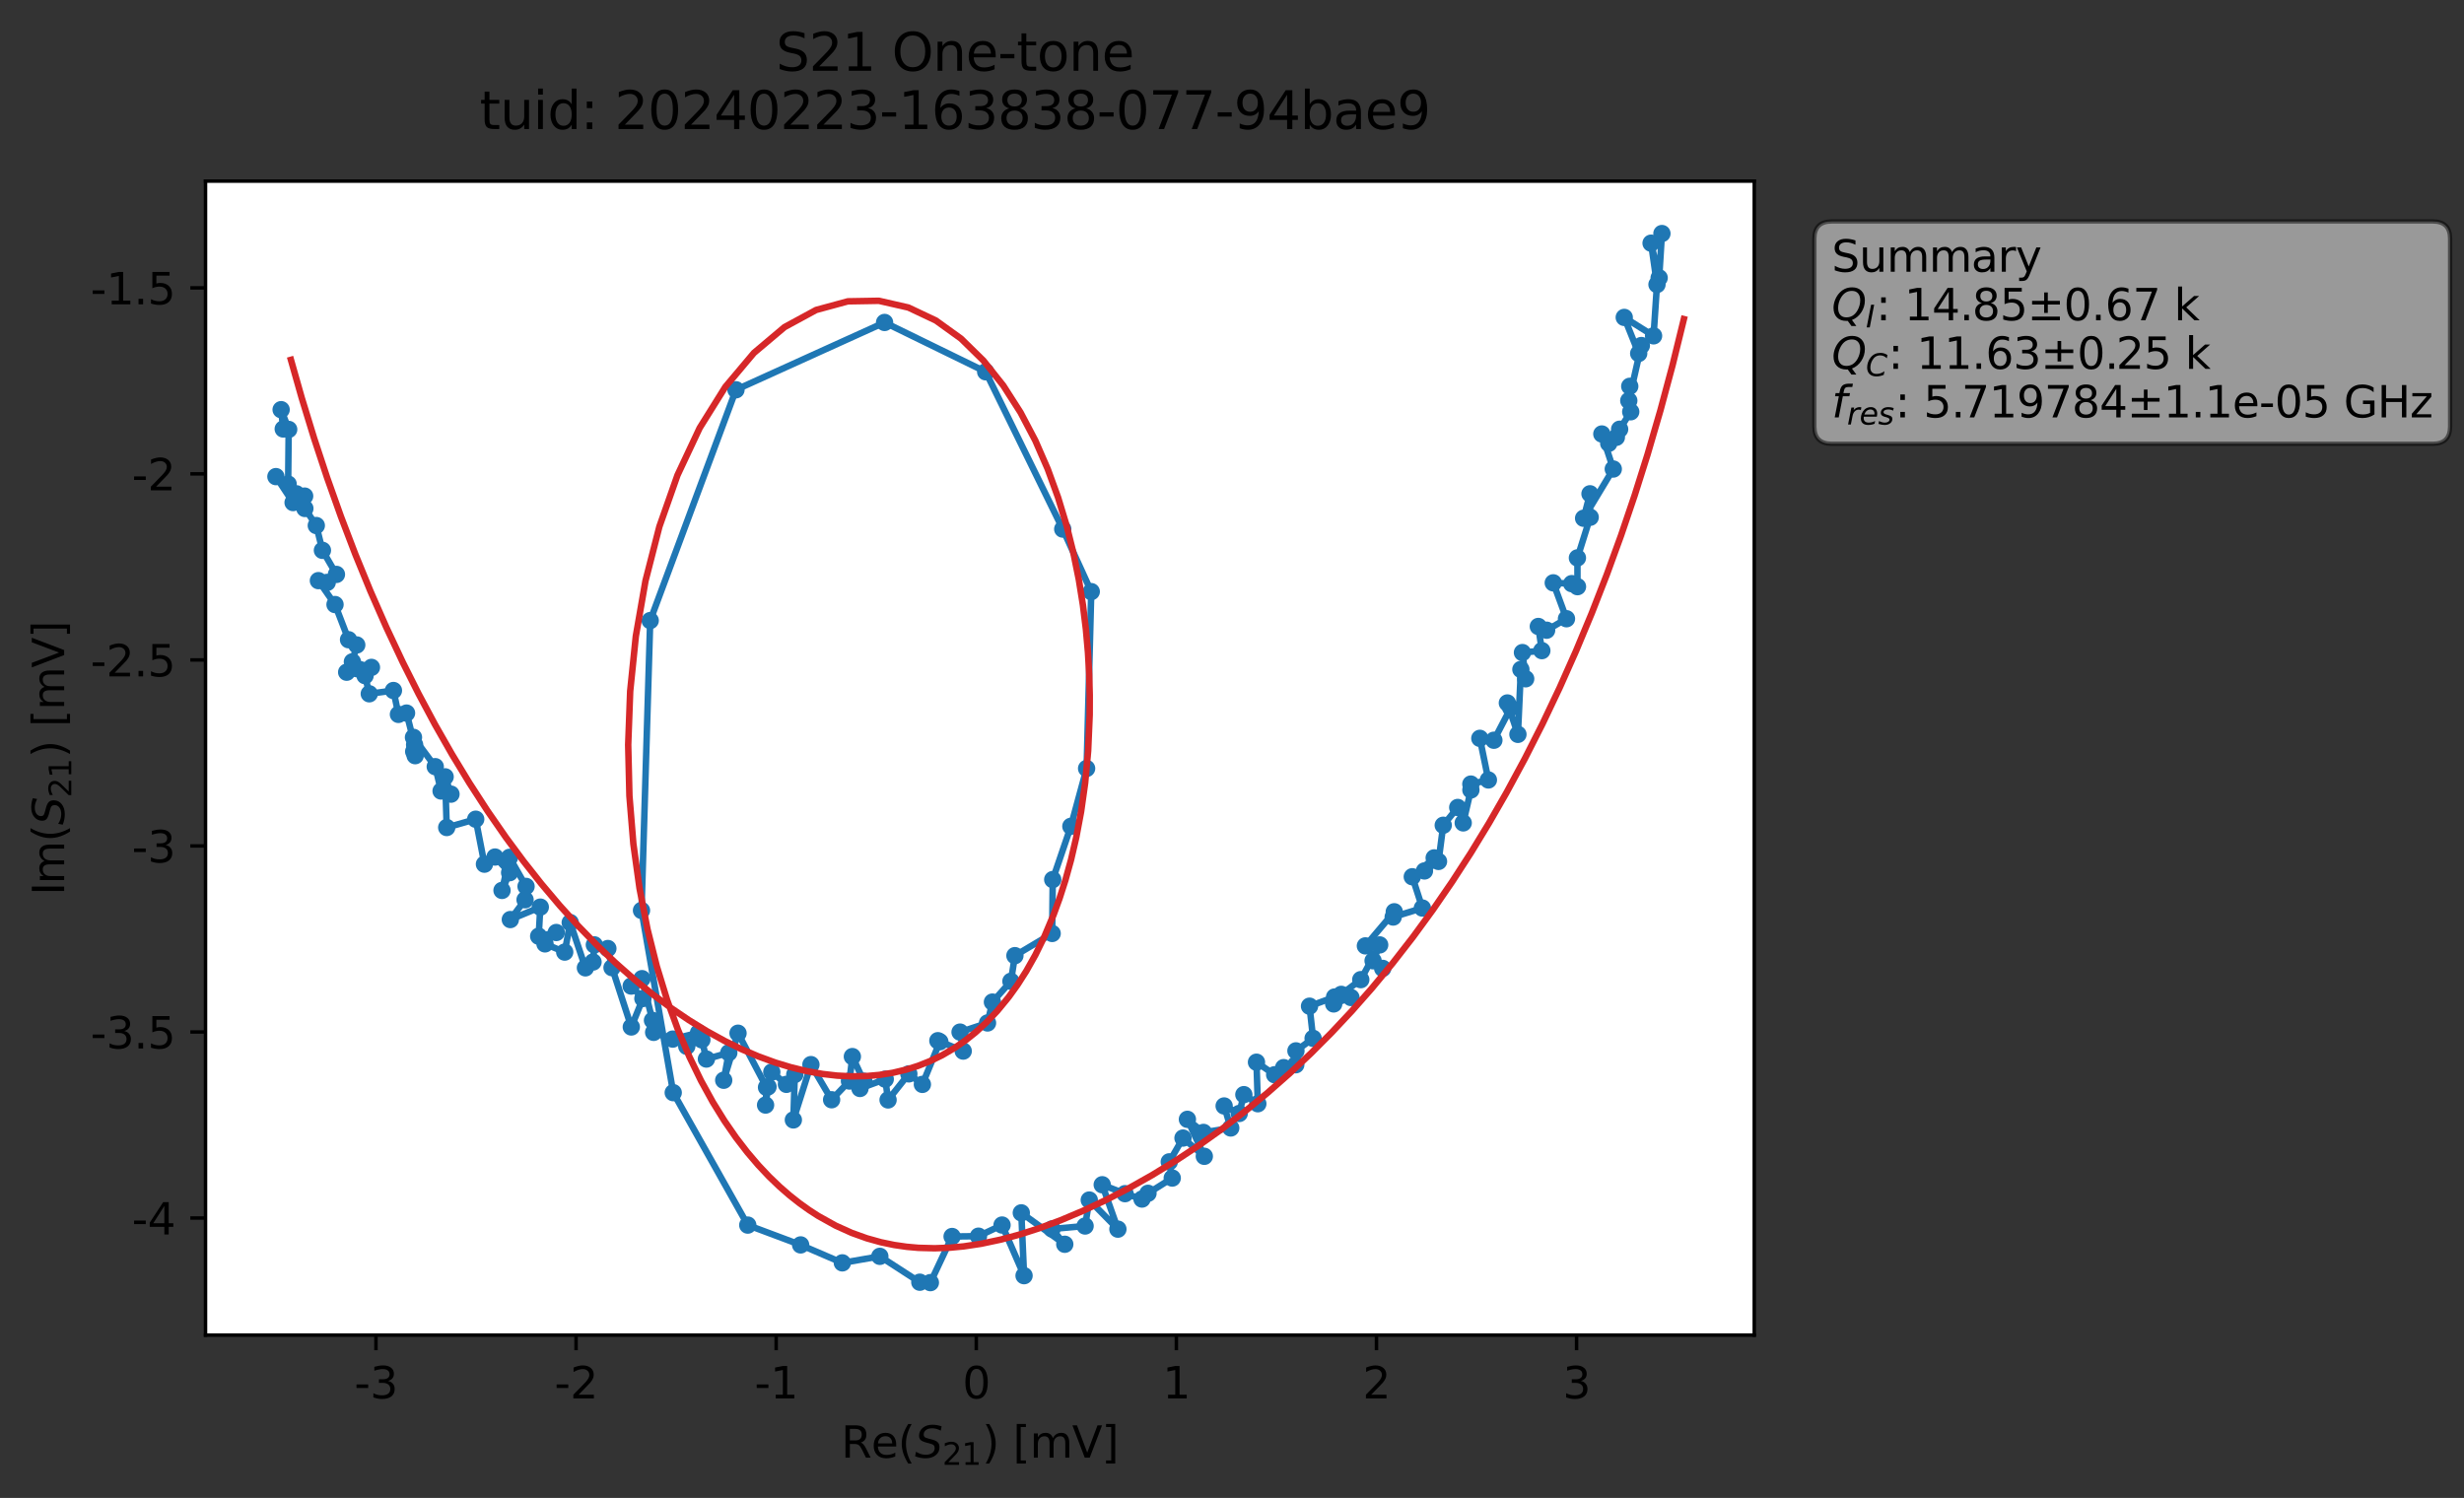 <?xml version="1.0" encoding="utf-8" standalone="no"?>
<!DOCTYPE svg PUBLIC "-//W3C//DTD SVG 1.1//EN"
  "http://www.w3.org/Graphics/SVG/1.1/DTD/svg11.dtd">
<svg xmlns:xlink="http://www.w3.org/1999/xlink" width="568.165pt" height="345.428pt" viewBox="0 0 568.165 345.428" xmlns="http://www.w3.org/2000/svg" version="1.1">
 <rect x="0" y="0" width="568.165" height="345.428" fill="#333333" stroke="none"/>
 <defs>
  <style type="text/css">*{stroke-linejoin: round; stroke-linecap: butt}</style>
 </defs>
 <g id="figure_1">
  <g id="patch_1">
   <path d="M 0 345.428 
L 568.165 345.428 
L 568.165 -0 
L 0 -0 
L 0 345.428 
z
" style="fill: none; opacity: 0"/>
  </g>
  <g id="axes_1">
   <g id="patch_2">
    <path d="M 47.389 307.872 
L 404.509 307.872 
L 404.509 41.76 
L 47.389 41.76 
z
" style="fill: #ffffff"/>
   </g>
   <g id="matplotlib.axis_1">
    <g id="xtick_1">
     <g id="line2d_1">
      <defs>
       <path id="m6f38a43bfe" d="M 0 0 
L 0 3.5 
" style="stroke: #000000; stroke-width: 0.8"/>
      </defs>
      <g>
       <use xlink:href="#m6f38a43bfe" x="86.689" y="307.872" style="stroke: #000000; stroke-width: 0.8"/>
      </g>
     </g>
     <g id="text_1">
      <!-- -3 -->
      <g transform="translate(81.704 322.47) scale(0.1 -0.1)">
       <defs>
        <path id="DejaVuSans-2d" d="M 313 2009 
L 1997 2009 
L 1997 1497 
L 313 1497 
L 313 2009 
z
" transform="scale(0.016)"/>
        <path id="DejaVuSans-33" d="M 2597 2516 
Q 3050 2419 3304 2112 
Q 3559 1806 3559 1356 
Q 3559 666 3084 287 
Q 2609 -91 1734 -91 
Q 1441 -91 1130 -33 
Q 819 25 488 141 
L 488 750 
Q 750 597 1062 519 
Q 1375 441 1716 441 
Q 2309 441 2620 675 
Q 2931 909 2931 1356 
Q 2931 1769 2642 2001 
Q 2353 2234 1838 2234 
L 1294 2234 
L 1294 2753 
L 1863 2753 
Q 2328 2753 2575 2939 
Q 2822 3125 2822 3475 
Q 2822 3834 2567 4026 
Q 2313 4219 1838 4219 
Q 1578 4219 1281 4162 
Q 984 4106 628 3988 
L 628 4550 
Q 988 4650 1302 4700 
Q 1616 4750 1894 4750 
Q 2613 4750 3031 4423 
Q 3450 4097 3450 3541 
Q 3450 3153 3228 2886 
Q 3006 2619 2597 2516 
z
" transform="scale(0.016)"/>
       </defs>
       <use xlink:href="#DejaVuSans-2d"/>
       <use xlink:href="#DejaVuSans-33" x="36.084"/>
      </g>
     </g>
    </g>
    <g id="xtick_2">
     <g id="line2d_2">
      <g>
       <use xlink:href="#m6f38a43bfe" x="132.83" y="307.872" style="stroke: #000000; stroke-width: 0.8"/>
      </g>
     </g>
     <g id="text_2">
      <!-- -2 -->
      <g transform="translate(127.845 322.47) scale(0.1 -0.1)">
       <defs>
        <path id="DejaVuSans-32" d="M 1228 531 
L 3431 531 
L 3431 0 
L 469 0 
L 469 531 
Q 828 903 1448 1529 
Q 2069 2156 2228 2338 
Q 2531 2678 2651 2914 
Q 2772 3150 2772 3378 
Q 2772 3750 2511 3984 
Q 2250 4219 1831 4219 
Q 1534 4219 1204 4116 
Q 875 4013 500 3803 
L 500 4441 
Q 881 4594 1212 4672 
Q 1544 4750 1819 4750 
Q 2544 4750 2975 4387 
Q 3406 4025 3406 3419 
Q 3406 3131 3298 2873 
Q 3191 2616 2906 2266 
Q 2828 2175 2409 1742 
Q 1991 1309 1228 531 
z
" transform="scale(0.016)"/>
       </defs>
       <use xlink:href="#DejaVuSans-2d"/>
       <use xlink:href="#DejaVuSans-32" x="36.084"/>
      </g>
     </g>
    </g>
    <g id="xtick_3">
     <g id="line2d_3">
      <g>
       <use xlink:href="#m6f38a43bfe" x="178.972" y="307.872" style="stroke: #000000; stroke-width: 0.8"/>
      </g>
     </g>
     <g id="text_3">
      <!-- -1 -->
      <g transform="translate(173.987 322.47) scale(0.1 -0.1)">
       <defs>
        <path id="DejaVuSans-31" d="M 794 531 
L 1825 531 
L 1825 4091 
L 703 3866 
L 703 4441 
L 1819 4666 
L 2450 4666 
L 2450 531 
L 3481 531 
L 3481 0 
L 794 0 
L 794 531 
z
" transform="scale(0.016)"/>
       </defs>
       <use xlink:href="#DejaVuSans-2d"/>
       <use xlink:href="#DejaVuSans-31" x="36.084"/>
      </g>
     </g>
    </g>
    <g id="xtick_4">
     <g id="line2d_4">
      <g>
       <use xlink:href="#m6f38a43bfe" x="225.113" y="307.872" style="stroke: #000000; stroke-width: 0.8"/>
      </g>
     </g>
     <g id="text_4">
      <!-- 0 -->
      <g transform="translate(221.932 322.47) scale(0.1 -0.1)">
       <defs>
        <path id="DejaVuSans-30" d="M 2034 4250 
Q 1547 4250 1301 3770 
Q 1056 3291 1056 2328 
Q 1056 1369 1301 889 
Q 1547 409 2034 409 
Q 2525 409 2770 889 
Q 3016 1369 3016 2328 
Q 3016 3291 2770 3770 
Q 2525 4250 2034 4250 
z
M 2034 4750 
Q 2819 4750 3233 4129 
Q 3647 3509 3647 2328 
Q 3647 1150 3233 529 
Q 2819 -91 2034 -91 
Q 1250 -91 836 529 
Q 422 1150 422 2328 
Q 422 3509 836 4129 
Q 1250 4750 2034 4750 
z
" transform="scale(0.016)"/>
       </defs>
       <use xlink:href="#DejaVuSans-30"/>
      </g>
     </g>
    </g>
    <g id="xtick_5">
     <g id="line2d_5">
      <g>
       <use xlink:href="#m6f38a43bfe" x="271.254" y="307.872" style="stroke: #000000; stroke-width: 0.8"/>
      </g>
     </g>
     <g id="text_5">
      <!-- 1 -->
      <g transform="translate(268.073 322.47) scale(0.1 -0.1)">
       <use xlink:href="#DejaVuSans-31"/>
      </g>
     </g>
    </g>
    <g id="xtick_6">
     <g id="line2d_6">
      <g>
       <use xlink:href="#m6f38a43bfe" x="317.396" y="307.872" style="stroke: #000000; stroke-width: 0.8"/>
      </g>
     </g>
     <g id="text_6">
      <!-- 2 -->
      <g transform="translate(314.214 322.47) scale(0.1 -0.1)">
       <use xlink:href="#DejaVuSans-32"/>
      </g>
     </g>
    </g>
    <g id="xtick_7">
     <g id="line2d_7">
      <g>
       <use xlink:href="#m6f38a43bfe" x="363.537" y="307.872" style="stroke: #000000; stroke-width: 0.8"/>
      </g>
     </g>
     <g id="text_7">
      <!-- 3 -->
      <g transform="translate(360.356 322.47) scale(0.1 -0.1)">
       <use xlink:href="#DejaVuSans-33"/>
      </g>
     </g>
    </g>
    <g id="text_8">
     <!-- Re$(S_{21})$ [mV] -->
     <g transform="translate(193.949 336.149) scale(0.1 -0.1)">
      <defs>
       <path id="DejaVuSans-52" d="M 2841 2188 
Q 3044 2119 3236 1894 
Q 3428 1669 3622 1275 
L 4263 0 
L 3584 0 
L 2988 1197 
Q 2756 1666 2539 1819 
Q 2322 1972 1947 1972 
L 1259 1972 
L 1259 0 
L 628 0 
L 628 4666 
L 2053 4666 
Q 2853 4666 3247 4331 
Q 3641 3997 3641 3322 
Q 3641 2881 3436 2590 
Q 3231 2300 2841 2188 
z
M 1259 4147 
L 1259 2491 
L 2053 2491 
Q 2509 2491 2742 2702 
Q 2975 2913 2975 3322 
Q 2975 3731 2742 3939 
Q 2509 4147 2053 4147 
L 1259 4147 
z
" transform="scale(0.016)"/>
       <path id="DejaVuSans-65" d="M 3597 1894 
L 3597 1613 
L 953 1613 
Q 991 1019 1311 708 
Q 1631 397 2203 397 
Q 2534 397 2845 478 
Q 3156 559 3463 722 
L 3463 178 
Q 3153 47 2828 -22 
Q 2503 -91 2169 -91 
Q 1331 -91 842 396 
Q 353 884 353 1716 
Q 353 2575 817 3079 
Q 1281 3584 2069 3584 
Q 2775 3584 3186 3129 
Q 3597 2675 3597 1894 
z
M 3022 2063 
Q 3016 2534 2758 2815 
Q 2500 3097 2075 3097 
Q 1594 3097 1305 2825 
Q 1016 2553 972 2059 
L 3022 2063 
z
" transform="scale(0.016)"/>
       <path id="DejaVuSans-28" d="M 1984 4856 
Q 1566 4138 1362 3434 
Q 1159 2731 1159 2009 
Q 1159 1288 1364 580 
Q 1569 -128 1984 -844 
L 1484 -844 
Q 1016 -109 783 600 
Q 550 1309 550 2009 
Q 550 2706 781 3412 
Q 1013 4119 1484 4856 
L 1984 4856 
z
" transform="scale(0.016)"/>
       <path id="DejaVuSans-Oblique-53" d="M 3859 4513 
L 3738 3897 
Q 3422 4066 3111 4152 
Q 2800 4238 2509 4238 
Q 1944 4238 1609 3991 
Q 1275 3744 1275 3334 
Q 1275 3109 1398 2989 
Q 1522 2869 2034 2731 
L 2413 2638 
Q 3053 2472 3303 2217 
Q 3553 1963 3553 1503 
Q 3553 797 2998 353 
Q 2444 -91 1538 -91 
Q 1166 -91 791 -17 
Q 416 56 38 206 
L 166 856 
Q 513 641 861 531 
Q 1209 422 1556 422 
Q 2147 422 2503 684 
Q 2859 947 2859 1369 
Q 2859 1650 2717 1795 
Q 2575 1941 2106 2059 
L 1728 2156 
Q 1081 2325 845 2545 
Q 609 2766 609 3163 
Q 609 3859 1145 4304 
Q 1681 4750 2541 4750 
Q 2875 4750 3203 4690 
Q 3531 4631 3859 4513 
z
" transform="scale(0.016)"/>
       <path id="DejaVuSans-29" d="M 513 4856 
L 1013 4856 
Q 1481 4119 1714 3412 
Q 1947 2706 1947 2009 
Q 1947 1309 1714 600 
Q 1481 -109 1013 -844 
L 513 -844 
Q 928 -128 1133 580 
Q 1338 1288 1338 2009 
Q 1338 2731 1133 3434 
Q 928 4138 513 4856 
z
" transform="scale(0.016)"/>
       <path id="DejaVuSans-20" transform="scale(0.016)"/>
       <path id="DejaVuSans-5b" d="M 550 4863 
L 1875 4863 
L 1875 4416 
L 1125 4416 
L 1125 -397 
L 1875 -397 
L 1875 -844 
L 550 -844 
L 550 4863 
z
" transform="scale(0.016)"/>
       <path id="DejaVuSans-6d" d="M 3328 2828 
Q 3544 3216 3844 3400 
Q 4144 3584 4550 3584 
Q 5097 3584 5394 3201 
Q 5691 2819 5691 2113 
L 5691 0 
L 5113 0 
L 5113 2094 
Q 5113 2597 4934 2840 
Q 4756 3084 4391 3084 
Q 3944 3084 3684 2787 
Q 3425 2491 3425 1978 
L 3425 0 
L 2847 0 
L 2847 2094 
Q 2847 2600 2669 2842 
Q 2491 3084 2119 3084 
Q 1678 3084 1418 2786 
Q 1159 2488 1159 1978 
L 1159 0 
L 581 0 
L 581 3500 
L 1159 3500 
L 1159 2956 
Q 1356 3278 1631 3431 
Q 1906 3584 2284 3584 
Q 2666 3584 2933 3390 
Q 3200 3197 3328 2828 
z
" transform="scale(0.016)"/>
       <path id="DejaVuSans-56" d="M 1831 0 
L 50 4666 
L 709 4666 
L 2188 738 
L 3669 4666 
L 4325 4666 
L 2547 0 
L 1831 0 
z
" transform="scale(0.016)"/>
       <path id="DejaVuSans-5d" d="M 1947 4863 
L 1947 -844 
L 622 -844 
L 622 -397 
L 1369 -397 
L 1369 4416 
L 622 4416 
L 622 4863 
L 1947 4863 
z
" transform="scale(0.016)"/>
      </defs>
      <use xlink:href="#DejaVuSans-52" transform="translate(0 0.016)"/>
      <use xlink:href="#DejaVuSans-65" transform="translate(69.482 0.016)"/>
      <use xlink:href="#DejaVuSans-28" transform="translate(131.006 0.016)"/>
      <use xlink:href="#DejaVuSans-Oblique-53" transform="translate(170.02 0.016)"/>
      <use xlink:href="#DejaVuSans-32" transform="translate(233.496 -16.391) scale(0.7)"/>
      <use xlink:href="#DejaVuSans-31" transform="translate(278.032 -16.391) scale(0.7)"/>
      <use xlink:href="#DejaVuSans-29" transform="translate(325.303 0.016)"/>
      <use xlink:href="#DejaVuSans-20" transform="translate(364.316 0.016)"/>
      <use xlink:href="#DejaVuSans-5b" transform="translate(396.104 0.016)"/>
      <use xlink:href="#DejaVuSans-6d" transform="translate(435.117 0.016)"/>
      <use xlink:href="#DejaVuSans-56" transform="translate(532.529 0.016)"/>
      <use xlink:href="#DejaVuSans-5d" transform="translate(600.938 0.016)"/>
     </g>
    </g>
   </g>
   <g id="matplotlib.axis_2">
    <g id="ytick_1">
     <g id="line2d_8">
      <defs>
       <path id="m2a6a1a81d3" d="M 0 0 
L -3.5 0 
" style="stroke: #000000; stroke-width: 0.8"/>
      </defs>
      <g>
       <use xlink:href="#m2a6a1a81d3" x="47.389" y="280.879" style="stroke: #000000; stroke-width: 0.8"/>
      </g>
     </g>
     <g id="text_9">
      <!-- -4 -->
      <g transform="translate(30.419 284.679) scale(0.1 -0.1)">
       <defs>
        <path id="DejaVuSans-34" d="M 2419 4116 
L 825 1625 
L 2419 1625 
L 2419 4116 
z
M 2253 4666 
L 3047 4666 
L 3047 1625 
L 3713 1625 
L 3713 1100 
L 3047 1100 
L 3047 0 
L 2419 0 
L 2419 1100 
L 313 1100 
L 313 1709 
L 2253 4666 
z
" transform="scale(0.016)"/>
       </defs>
       <use xlink:href="#DejaVuSans-2d"/>
       <use xlink:href="#DejaVuSans-34" x="36.084"/>
      </g>
     </g>
    </g>
    <g id="ytick_2">
     <g id="line2d_9">
      <g>
       <use xlink:href="#m2a6a1a81d3" x="47.389" y="237.979" style="stroke: #000000; stroke-width: 0.8"/>
      </g>
     </g>
     <g id="text_10">
      <!-- -3.5 -->
      <g transform="translate(20.878 241.779) scale(0.1 -0.1)">
       <defs>
        <path id="DejaVuSans-2e" d="M 684 794 
L 1344 794 
L 1344 0 
L 684 0 
L 684 794 
z
" transform="scale(0.016)"/>
        <path id="DejaVuSans-35" d="M 691 4666 
L 3169 4666 
L 3169 4134 
L 1269 4134 
L 1269 2991 
Q 1406 3038 1543 3061 
Q 1681 3084 1819 3084 
Q 2600 3084 3056 2656 
Q 3513 2228 3513 1497 
Q 3513 744 3044 326 
Q 2575 -91 1722 -91 
Q 1428 -91 1123 -41 
Q 819 9 494 109 
L 494 744 
Q 775 591 1075 516 
Q 1375 441 1709 441 
Q 2250 441 2565 725 
Q 2881 1009 2881 1497 
Q 2881 1984 2565 2268 
Q 2250 2553 1709 2553 
Q 1456 2553 1204 2497 
Q 953 2441 691 2322 
L 691 4666 
z
" transform="scale(0.016)"/>
       </defs>
       <use xlink:href="#DejaVuSans-2d"/>
       <use xlink:href="#DejaVuSans-33" x="36.084"/>
       <use xlink:href="#DejaVuSans-2e" x="99.707"/>
       <use xlink:href="#DejaVuSans-35" x="131.494"/>
      </g>
     </g>
    </g>
    <g id="ytick_3">
     <g id="line2d_10">
      <g>
       <use xlink:href="#m2a6a1a81d3" x="47.389" y="195.079" style="stroke: #000000; stroke-width: 0.8"/>
      </g>
     </g>
     <g id="text_11">
      <!-- -3 -->
      <g transform="translate(30.419 198.879) scale(0.1 -0.1)">
       <use xlink:href="#DejaVuSans-2d"/>
       <use xlink:href="#DejaVuSans-33" x="36.084"/>
      </g>
     </g>
    </g>
    <g id="ytick_4">
     <g id="line2d_11">
      <g>
       <use xlink:href="#m2a6a1a81d3" x="47.389" y="152.179" style="stroke: #000000; stroke-width: 0.8"/>
      </g>
     </g>
     <g id="text_12">
      <!-- -2.5 -->
      <g transform="translate(20.878 155.978) scale(0.1 -0.1)">
       <use xlink:href="#DejaVuSans-2d"/>
       <use xlink:href="#DejaVuSans-32" x="36.084"/>
       <use xlink:href="#DejaVuSans-2e" x="99.707"/>
       <use xlink:href="#DejaVuSans-35" x="131.494"/>
      </g>
     </g>
    </g>
    <g id="ytick_5">
     <g id="line2d_12">
      <g>
       <use xlink:href="#m2a6a1a81d3" x="47.389" y="109.279" style="stroke: #000000; stroke-width: 0.8"/>
      </g>
     </g>
     <g id="text_13">
      <!-- -2 -->
      <g transform="translate(30.419 113.078) scale(0.1 -0.1)">
       <use xlink:href="#DejaVuSans-2d"/>
       <use xlink:href="#DejaVuSans-32" x="36.084"/>
      </g>
     </g>
    </g>
    <g id="ytick_6">
     <g id="line2d_13">
      <g>
       <use xlink:href="#m2a6a1a81d3" x="47.389" y="66.379" style="stroke: #000000; stroke-width: 0.8"/>
      </g>
     </g>
     <g id="text_14">
      <!-- -1.5 -->
      <g transform="translate(20.878 70.178) scale(0.1 -0.1)">
       <use xlink:href="#DejaVuSans-2d"/>
       <use xlink:href="#DejaVuSans-31" x="36.084"/>
       <use xlink:href="#DejaVuSans-2e" x="99.707"/>
       <use xlink:href="#DejaVuSans-35" x="131.494"/>
      </g>
     </g>
    </g>
    <g id="text_15">
     <!-- Im$(S_{21})$ [mV] -->
     <g transform="translate(14.798 206.466) rotate(-90) scale(0.1 -0.1)">
      <defs>
       <path id="DejaVuSans-49" d="M 628 4666 
L 1259 4666 
L 1259 0 
L 628 0 
L 628 4666 
z
" transform="scale(0.016)"/>
      </defs>
      <use xlink:href="#DejaVuSans-49" transform="translate(0 0.016)"/>
      <use xlink:href="#DejaVuSans-6d" transform="translate(25.867 0.016)"/>
      <use xlink:href="#DejaVuSans-28" transform="translate(123.279 0.016)"/>
      <use xlink:href="#DejaVuSans-Oblique-53" transform="translate(162.293 0.016)"/>
      <use xlink:href="#DejaVuSans-32" transform="translate(225.77 -16.391) scale(0.7)"/>
      <use xlink:href="#DejaVuSans-31" transform="translate(270.306 -16.391) scale(0.7)"/>
      <use xlink:href="#DejaVuSans-29" transform="translate(317.576 0.016)"/>
      <use xlink:href="#DejaVuSans-20" transform="translate(356.59 0.016)"/>
      <use xlink:href="#DejaVuSans-5b" transform="translate(388.377 0.016)"/>
      <use xlink:href="#DejaVuSans-6d" transform="translate(427.391 0.016)"/>
      <use xlink:href="#DejaVuSans-56" transform="translate(524.803 0.016)"/>
      <use xlink:href="#DejaVuSans-5d" transform="translate(593.211 0.016)"/>
     </g>
    </g>
   </g>
   <g id="line2d_14">
    <path d="M 383.217 53.856 
L 382.58 64.072 
L 380.716 56.077 
L 382.079 65.609 
L 381.29 77.447 
L 374.531 73.197 
L 377.861 81.508 
L 378.475 79.682 
L 375.578 92.39 
L 375.798 89.086 
L 376.026 94.956 
L 373.467 98.982 
L 372.71 100.841 
L 370.95 102.242 
L 369.361 100.079 
L 372.001 108.159 
L 365.159 119.514 
L 366.631 113.871 
L 366.675 119.28 
L 363.731 128.653 
L 363.747 135.285 
L 362.418 134.59 
L 358.161 134.405 
L 361.209 142.682 
L 356.63 145.33 
L 354.717 144.466 
L 355.528 150.037 
L 351.056 150.484 
L 351.802 156.531 
L 350.696 154.375 
L 350.013 169.345 
L 347.577 162.107 
L 348.358 163.241 
L 344.468 170.705 
L 341.228 170.263 
L 343.202 179.86 
L 339.155 180.811 
L 339.166 182.169 
L 337.397 189.762 
L 336.133 186.203 
L 332.792 190.307 
L 331.702 198.648 
L 328.46 200.843 
L 330.703 197.832 
L 325.653 202.181 
L 327.983 209.401 
L 321.248 211.471 
L 321.499 210.258 
L 314.84 218.124 
L 318.828 223.314 
L 316.615 221.555 
L 318.134 217.9 
L 313.777 225.909 
L 309.271 229.304 
L 311.512 230.029 
L 307.532 231.508 
L 307.737 229.915 
L 301.958 232.031 
L 302.783 239.451 
L 298.827 242.334 
L 298.79 245.535 
L 295.999 246.198 
L 293.92 247.837 
L 289.727 244.948 
L 290.039 254.525 
L 286.816 252.428 
L 285.749 256.772 
L 282.272 255.039 
L 283.791 260.115 
L 277.507 261.142 
L 273.8 258.12 
L 277.7 266.65 
L 272.781 262.441 
L 269.619 267.926 
L 270.303 271.664 
L 264.714 275.181 
L 263.331 276.504 
L 259.415 275.266 
L 254.158 273.205 
L 257.773 283.446 
L 251.172 276.733 
L 250.211 282.721 
L 242.582 283.402 
L 245.522 286.933 
L 235.5 279.69 
L 236.135 294.176 
L 231.059 282.498 
L 225.627 285.068 
L 219.541 285.14 
L 214.533 295.776 
L 212.097 295.682 
L 202.877 289.717 
L 194.23 291.22 
L 184.618 287.081 
L 172.425 282.513 
L 155.238 251.971 
L 147.921 209.95 
L 149.928 143.105 
L 169.706 89.887 
L 203.972 74.359 
L 227.284 85.736 
L 245.054 122.011 
L 251.629 136.434 
L 250.557 177.209 
L 246.927 190.554 
L 242.746 202.831 
L 242.614 215.259 
L 234.026 220.376 
L 233.107 226.291 
L 228.839 231.082 
L 227.709 235.9 
L 221.376 238.007 
L 222.104 242.384 
L 216.259 239.988 
L 216.714 240.23 
L 212.688 250.064 
L 209.567 247.64 
L 204.779 253.648 
L 204.127 248.862 
L 198.298 251.005 
L 199.188 249.334 
L 196.544 243.648 
L 195.873 249.289 
L 191.759 253.607 
L 186.989 245.503 
L 182.939 258.259 
L 183.267 247.788 
L 181.337 250.054 
L 177.964 247.217 
L 177.096 250.621 
L 176.532 254.831 
L 176.75 250.748 
L 170.179 238.263 
L 166.877 249.111 
L 168.054 242.765 
L 162.887 244.22 
L 161.843 239.799 
L 158.36 241.288 
L 161.075 238.156 
L 155.124 239.62 
L 150.723 238.066 
L 150.454 235.303 
L 148.036 225.681 
L 145.544 227.392 
L 148.24 230.268 
L 145.569 236.824 
L 141.126 223.144 
L 140.167 218.733 
L 137.049 217.892 
L 136.747 221.84 
L 134.989 223.189 
L 131.485 212.753 
L 130.215 219.556 
L 125.67 217.661 
L 128.27 215.04 
L 124.212 215.897 
L 124.586 209.185 
L 117.675 212.055 
L 121.074 207.489 
L 121.302 204.41 
L 117.488 197.707 
L 115.757 205.335 
L 117.512 201.245 
L 114.143 197.636 
L 111.705 199.284 
L 109.694 188.914 
L 103.007 190.828 
L 102.642 179.139 
L 103.99 183.135 
L 101.709 182.407 
L 100.363 176.795 
L 95.342 170.037 
L 95.732 174.263 
L 95.392 173.305 
L 95.603 171.747 
L 93.744 164.438 
L 91.873 164.742 
L 90.722 159.235 
L 85.15 159.99 
L 84.179 155.81 
L 79.938 155.015 
L 85.651 153.902 
L 81.257 152.618 
L 82.261 148.732 
L 80.369 147.52 
L 77.252 139.41 
L 73.418 133.897 
L 75.454 134.304 
L 77.578 132.463 
L 74.347 126.911 
L 72.936 121.19 
L 70.299 117.257 
L 70.247 114.401 
L 68.331 113.87 
L 67.581 115.893 
L 63.622 109.908 
L 66.442 111.627 
L 66.567 99.029 
L 64.825 94.472 
L 65.31 98.923 
L 65.31 98.923 
" clip-path="url(#p1e08e08703)" style="fill: none; stroke: #1f77b4; stroke-width: 1.5; stroke-linecap: square"/>
    <defs>
     <path id="me56a36ac43" d="M 0 1.5 
C 0.398 1.5 0.779 1.342 1.061 1.061 
C 1.342 0.779 1.5 0.398 1.5 0 
C 1.5 -0.398 1.342 -0.779 1.061 -1.061 
C 0.779 -1.342 0.398 -1.5 0 -1.5 
C -0.398 -1.5 -0.779 -1.342 -1.061 -1.061 
C -1.342 -0.779 -1.5 -0.398 -1.5 0 
C -1.5 0.398 -1.342 0.779 -1.061 1.061 
C -0.779 1.342 -0.398 1.5 0 1.5 
z
" style="stroke: #1f77b4"/>
    </defs>
    <g clip-path="url(#p1e08e08703)">
     <use xlink:href="#me56a36ac43" x="383.217" y="53.856" style="fill: #1f77b4; stroke: #1f77b4"/>
     <use xlink:href="#me56a36ac43" x="382.58" y="64.072" style="fill: #1f77b4; stroke: #1f77b4"/>
     <use xlink:href="#me56a36ac43" x="380.716" y="56.077" style="fill: #1f77b4; stroke: #1f77b4"/>
     <use xlink:href="#me56a36ac43" x="382.079" y="65.609" style="fill: #1f77b4; stroke: #1f77b4"/>
     <use xlink:href="#me56a36ac43" x="381.29" y="77.447" style="fill: #1f77b4; stroke: #1f77b4"/>
     <use xlink:href="#me56a36ac43" x="374.531" y="73.197" style="fill: #1f77b4; stroke: #1f77b4"/>
     <use xlink:href="#me56a36ac43" x="377.861" y="81.508" style="fill: #1f77b4; stroke: #1f77b4"/>
     <use xlink:href="#me56a36ac43" x="378.475" y="79.682" style="fill: #1f77b4; stroke: #1f77b4"/>
     <use xlink:href="#me56a36ac43" x="375.578" y="92.39" style="fill: #1f77b4; stroke: #1f77b4"/>
     <use xlink:href="#me56a36ac43" x="375.798" y="89.086" style="fill: #1f77b4; stroke: #1f77b4"/>
     <use xlink:href="#me56a36ac43" x="376.026" y="94.956" style="fill: #1f77b4; stroke: #1f77b4"/>
     <use xlink:href="#me56a36ac43" x="373.467" y="98.982" style="fill: #1f77b4; stroke: #1f77b4"/>
     <use xlink:href="#me56a36ac43" x="372.71" y="100.841" style="fill: #1f77b4; stroke: #1f77b4"/>
     <use xlink:href="#me56a36ac43" x="370.95" y="102.242" style="fill: #1f77b4; stroke: #1f77b4"/>
     <use xlink:href="#me56a36ac43" x="369.361" y="100.079" style="fill: #1f77b4; stroke: #1f77b4"/>
     <use xlink:href="#me56a36ac43" x="372.001" y="108.159" style="fill: #1f77b4; stroke: #1f77b4"/>
     <use xlink:href="#me56a36ac43" x="365.159" y="119.514" style="fill: #1f77b4; stroke: #1f77b4"/>
     <use xlink:href="#me56a36ac43" x="366.631" y="113.871" style="fill: #1f77b4; stroke: #1f77b4"/>
     <use xlink:href="#me56a36ac43" x="366.675" y="119.28" style="fill: #1f77b4; stroke: #1f77b4"/>
     <use xlink:href="#me56a36ac43" x="363.731" y="128.653" style="fill: #1f77b4; stroke: #1f77b4"/>
     <use xlink:href="#me56a36ac43" x="363.747" y="135.285" style="fill: #1f77b4; stroke: #1f77b4"/>
     <use xlink:href="#me56a36ac43" x="362.418" y="134.59" style="fill: #1f77b4; stroke: #1f77b4"/>
     <use xlink:href="#me56a36ac43" x="358.161" y="134.405" style="fill: #1f77b4; stroke: #1f77b4"/>
     <use xlink:href="#me56a36ac43" x="361.209" y="142.682" style="fill: #1f77b4; stroke: #1f77b4"/>
     <use xlink:href="#me56a36ac43" x="356.63" y="145.33" style="fill: #1f77b4; stroke: #1f77b4"/>
     <use xlink:href="#me56a36ac43" x="354.717" y="144.466" style="fill: #1f77b4; stroke: #1f77b4"/>
     <use xlink:href="#me56a36ac43" x="355.528" y="150.037" style="fill: #1f77b4; stroke: #1f77b4"/>
     <use xlink:href="#me56a36ac43" x="351.056" y="150.484" style="fill: #1f77b4; stroke: #1f77b4"/>
     <use xlink:href="#me56a36ac43" x="351.802" y="156.531" style="fill: #1f77b4; stroke: #1f77b4"/>
     <use xlink:href="#me56a36ac43" x="350.696" y="154.375" style="fill: #1f77b4; stroke: #1f77b4"/>
     <use xlink:href="#me56a36ac43" x="350.013" y="169.345" style="fill: #1f77b4; stroke: #1f77b4"/>
     <use xlink:href="#me56a36ac43" x="347.577" y="162.107" style="fill: #1f77b4; stroke: #1f77b4"/>
     <use xlink:href="#me56a36ac43" x="348.358" y="163.241" style="fill: #1f77b4; stroke: #1f77b4"/>
     <use xlink:href="#me56a36ac43" x="344.468" y="170.705" style="fill: #1f77b4; stroke: #1f77b4"/>
     <use xlink:href="#me56a36ac43" x="341.228" y="170.263" style="fill: #1f77b4; stroke: #1f77b4"/>
     <use xlink:href="#me56a36ac43" x="343.202" y="179.86" style="fill: #1f77b4; stroke: #1f77b4"/>
     <use xlink:href="#me56a36ac43" x="339.155" y="180.811" style="fill: #1f77b4; stroke: #1f77b4"/>
     <use xlink:href="#me56a36ac43" x="339.166" y="182.169" style="fill: #1f77b4; stroke: #1f77b4"/>
     <use xlink:href="#me56a36ac43" x="337.397" y="189.762" style="fill: #1f77b4; stroke: #1f77b4"/>
     <use xlink:href="#me56a36ac43" x="336.133" y="186.203" style="fill: #1f77b4; stroke: #1f77b4"/>
     <use xlink:href="#me56a36ac43" x="332.792" y="190.307" style="fill: #1f77b4; stroke: #1f77b4"/>
     <use xlink:href="#me56a36ac43" x="331.702" y="198.648" style="fill: #1f77b4; stroke: #1f77b4"/>
     <use xlink:href="#me56a36ac43" x="328.46" y="200.843" style="fill: #1f77b4; stroke: #1f77b4"/>
     <use xlink:href="#me56a36ac43" x="330.703" y="197.832" style="fill: #1f77b4; stroke: #1f77b4"/>
     <use xlink:href="#me56a36ac43" x="325.653" y="202.181" style="fill: #1f77b4; stroke: #1f77b4"/>
     <use xlink:href="#me56a36ac43" x="327.983" y="209.401" style="fill: #1f77b4; stroke: #1f77b4"/>
     <use xlink:href="#me56a36ac43" x="321.248" y="211.471" style="fill: #1f77b4; stroke: #1f77b4"/>
     <use xlink:href="#me56a36ac43" x="321.499" y="210.258" style="fill: #1f77b4; stroke: #1f77b4"/>
     <use xlink:href="#me56a36ac43" x="314.84" y="218.124" style="fill: #1f77b4; stroke: #1f77b4"/>
     <use xlink:href="#me56a36ac43" x="318.828" y="223.314" style="fill: #1f77b4; stroke: #1f77b4"/>
     <use xlink:href="#me56a36ac43" x="316.615" y="221.555" style="fill: #1f77b4; stroke: #1f77b4"/>
     <use xlink:href="#me56a36ac43" x="318.134" y="217.9" style="fill: #1f77b4; stroke: #1f77b4"/>
     <use xlink:href="#me56a36ac43" x="313.777" y="225.909" style="fill: #1f77b4; stroke: #1f77b4"/>
     <use xlink:href="#me56a36ac43" x="309.271" y="229.304" style="fill: #1f77b4; stroke: #1f77b4"/>
     <use xlink:href="#me56a36ac43" x="311.512" y="230.029" style="fill: #1f77b4; stroke: #1f77b4"/>
     <use xlink:href="#me56a36ac43" x="307.532" y="231.508" style="fill: #1f77b4; stroke: #1f77b4"/>
     <use xlink:href="#me56a36ac43" x="307.737" y="229.915" style="fill: #1f77b4; stroke: #1f77b4"/>
     <use xlink:href="#me56a36ac43" x="301.958" y="232.031" style="fill: #1f77b4; stroke: #1f77b4"/>
     <use xlink:href="#me56a36ac43" x="302.783" y="239.451" style="fill: #1f77b4; stroke: #1f77b4"/>
     <use xlink:href="#me56a36ac43" x="298.827" y="242.334" style="fill: #1f77b4; stroke: #1f77b4"/>
     <use xlink:href="#me56a36ac43" x="298.79" y="245.535" style="fill: #1f77b4; stroke: #1f77b4"/>
     <use xlink:href="#me56a36ac43" x="295.999" y="246.198" style="fill: #1f77b4; stroke: #1f77b4"/>
     <use xlink:href="#me56a36ac43" x="293.92" y="247.837" style="fill: #1f77b4; stroke: #1f77b4"/>
     <use xlink:href="#me56a36ac43" x="289.727" y="244.948" style="fill: #1f77b4; stroke: #1f77b4"/>
     <use xlink:href="#me56a36ac43" x="290.039" y="254.525" style="fill: #1f77b4; stroke: #1f77b4"/>
     <use xlink:href="#me56a36ac43" x="286.816" y="252.428" style="fill: #1f77b4; stroke: #1f77b4"/>
     <use xlink:href="#me56a36ac43" x="285.749" y="256.772" style="fill: #1f77b4; stroke: #1f77b4"/>
     <use xlink:href="#me56a36ac43" x="282.272" y="255.039" style="fill: #1f77b4; stroke: #1f77b4"/>
     <use xlink:href="#me56a36ac43" x="283.791" y="260.115" style="fill: #1f77b4; stroke: #1f77b4"/>
     <use xlink:href="#me56a36ac43" x="277.507" y="261.142" style="fill: #1f77b4; stroke: #1f77b4"/>
     <use xlink:href="#me56a36ac43" x="273.8" y="258.12" style="fill: #1f77b4; stroke: #1f77b4"/>
     <use xlink:href="#me56a36ac43" x="277.7" y="266.65" style="fill: #1f77b4; stroke: #1f77b4"/>
     <use xlink:href="#me56a36ac43" x="272.781" y="262.441" style="fill: #1f77b4; stroke: #1f77b4"/>
     <use xlink:href="#me56a36ac43" x="269.619" y="267.926" style="fill: #1f77b4; stroke: #1f77b4"/>
     <use xlink:href="#me56a36ac43" x="270.303" y="271.664" style="fill: #1f77b4; stroke: #1f77b4"/>
     <use xlink:href="#me56a36ac43" x="264.714" y="275.181" style="fill: #1f77b4; stroke: #1f77b4"/>
     <use xlink:href="#me56a36ac43" x="263.331" y="276.504" style="fill: #1f77b4; stroke: #1f77b4"/>
     <use xlink:href="#me56a36ac43" x="259.415" y="275.266" style="fill: #1f77b4; stroke: #1f77b4"/>
     <use xlink:href="#me56a36ac43" x="254.158" y="273.205" style="fill: #1f77b4; stroke: #1f77b4"/>
     <use xlink:href="#me56a36ac43" x="257.773" y="283.446" style="fill: #1f77b4; stroke: #1f77b4"/>
     <use xlink:href="#me56a36ac43" x="251.172" y="276.733" style="fill: #1f77b4; stroke: #1f77b4"/>
     <use xlink:href="#me56a36ac43" x="250.211" y="282.721" style="fill: #1f77b4; stroke: #1f77b4"/>
     <use xlink:href="#me56a36ac43" x="242.582" y="283.402" style="fill: #1f77b4; stroke: #1f77b4"/>
     <use xlink:href="#me56a36ac43" x="245.522" y="286.933" style="fill: #1f77b4; stroke: #1f77b4"/>
     <use xlink:href="#me56a36ac43" x="235.5" y="279.69" style="fill: #1f77b4; stroke: #1f77b4"/>
     <use xlink:href="#me56a36ac43" x="236.135" y="294.176" style="fill: #1f77b4; stroke: #1f77b4"/>
     <use xlink:href="#me56a36ac43" x="231.059" y="282.498" style="fill: #1f77b4; stroke: #1f77b4"/>
     <use xlink:href="#me56a36ac43" x="225.627" y="285.068" style="fill: #1f77b4; stroke: #1f77b4"/>
     <use xlink:href="#me56a36ac43" x="219.541" y="285.14" style="fill: #1f77b4; stroke: #1f77b4"/>
     <use xlink:href="#me56a36ac43" x="214.533" y="295.776" style="fill: #1f77b4; stroke: #1f77b4"/>
     <use xlink:href="#me56a36ac43" x="212.097" y="295.682" style="fill: #1f77b4; stroke: #1f77b4"/>
     <use xlink:href="#me56a36ac43" x="202.877" y="289.717" style="fill: #1f77b4; stroke: #1f77b4"/>
     <use xlink:href="#me56a36ac43" x="194.23" y="291.22" style="fill: #1f77b4; stroke: #1f77b4"/>
     <use xlink:href="#me56a36ac43" x="184.618" y="287.081" style="fill: #1f77b4; stroke: #1f77b4"/>
     <use xlink:href="#me56a36ac43" x="172.425" y="282.513" style="fill: #1f77b4; stroke: #1f77b4"/>
     <use xlink:href="#me56a36ac43" x="155.238" y="251.971" style="fill: #1f77b4; stroke: #1f77b4"/>
     <use xlink:href="#me56a36ac43" x="147.921" y="209.95" style="fill: #1f77b4; stroke: #1f77b4"/>
     <use xlink:href="#me56a36ac43" x="149.928" y="143.105" style="fill: #1f77b4; stroke: #1f77b4"/>
     <use xlink:href="#me56a36ac43" x="169.706" y="89.887" style="fill: #1f77b4; stroke: #1f77b4"/>
     <use xlink:href="#me56a36ac43" x="203.972" y="74.359" style="fill: #1f77b4; stroke: #1f77b4"/>
     <use xlink:href="#me56a36ac43" x="227.284" y="85.736" style="fill: #1f77b4; stroke: #1f77b4"/>
     <use xlink:href="#me56a36ac43" x="245.054" y="122.011" style="fill: #1f77b4; stroke: #1f77b4"/>
     <use xlink:href="#me56a36ac43" x="251.629" y="136.434" style="fill: #1f77b4; stroke: #1f77b4"/>
     <use xlink:href="#me56a36ac43" x="250.557" y="177.209" style="fill: #1f77b4; stroke: #1f77b4"/>
     <use xlink:href="#me56a36ac43" x="246.927" y="190.554" style="fill: #1f77b4; stroke: #1f77b4"/>
     <use xlink:href="#me56a36ac43" x="242.746" y="202.831" style="fill: #1f77b4; stroke: #1f77b4"/>
     <use xlink:href="#me56a36ac43" x="242.614" y="215.259" style="fill: #1f77b4; stroke: #1f77b4"/>
     <use xlink:href="#me56a36ac43" x="234.026" y="220.376" style="fill: #1f77b4; stroke: #1f77b4"/>
     <use xlink:href="#me56a36ac43" x="233.107" y="226.291" style="fill: #1f77b4; stroke: #1f77b4"/>
     <use xlink:href="#me56a36ac43" x="228.839" y="231.082" style="fill: #1f77b4; stroke: #1f77b4"/>
     <use xlink:href="#me56a36ac43" x="227.709" y="235.9" style="fill: #1f77b4; stroke: #1f77b4"/>
     <use xlink:href="#me56a36ac43" x="221.376" y="238.007" style="fill: #1f77b4; stroke: #1f77b4"/>
     <use xlink:href="#me56a36ac43" x="222.104" y="242.384" style="fill: #1f77b4; stroke: #1f77b4"/>
     <use xlink:href="#me56a36ac43" x="216.259" y="239.988" style="fill: #1f77b4; stroke: #1f77b4"/>
     <use xlink:href="#me56a36ac43" x="216.714" y="240.23" style="fill: #1f77b4; stroke: #1f77b4"/>
     <use xlink:href="#me56a36ac43" x="212.688" y="250.064" style="fill: #1f77b4; stroke: #1f77b4"/>
     <use xlink:href="#me56a36ac43" x="209.567" y="247.64" style="fill: #1f77b4; stroke: #1f77b4"/>
     <use xlink:href="#me56a36ac43" x="204.779" y="253.648" style="fill: #1f77b4; stroke: #1f77b4"/>
     <use xlink:href="#me56a36ac43" x="204.127" y="248.862" style="fill: #1f77b4; stroke: #1f77b4"/>
     <use xlink:href="#me56a36ac43" x="198.298" y="251.005" style="fill: #1f77b4; stroke: #1f77b4"/>
     <use xlink:href="#me56a36ac43" x="199.188" y="249.334" style="fill: #1f77b4; stroke: #1f77b4"/>
     <use xlink:href="#me56a36ac43" x="196.544" y="243.648" style="fill: #1f77b4; stroke: #1f77b4"/>
     <use xlink:href="#me56a36ac43" x="195.873" y="249.289" style="fill: #1f77b4; stroke: #1f77b4"/>
     <use xlink:href="#me56a36ac43" x="191.759" y="253.607" style="fill: #1f77b4; stroke: #1f77b4"/>
     <use xlink:href="#me56a36ac43" x="186.989" y="245.503" style="fill: #1f77b4; stroke: #1f77b4"/>
     <use xlink:href="#me56a36ac43" x="182.939" y="258.259" style="fill: #1f77b4; stroke: #1f77b4"/>
     <use xlink:href="#me56a36ac43" x="183.267" y="247.788" style="fill: #1f77b4; stroke: #1f77b4"/>
     <use xlink:href="#me56a36ac43" x="181.337" y="250.054" style="fill: #1f77b4; stroke: #1f77b4"/>
     <use xlink:href="#me56a36ac43" x="177.964" y="247.217" style="fill: #1f77b4; stroke: #1f77b4"/>
     <use xlink:href="#me56a36ac43" x="177.096" y="250.621" style="fill: #1f77b4; stroke: #1f77b4"/>
     <use xlink:href="#me56a36ac43" x="176.532" y="254.831" style="fill: #1f77b4; stroke: #1f77b4"/>
     <use xlink:href="#me56a36ac43" x="176.75" y="250.748" style="fill: #1f77b4; stroke: #1f77b4"/>
     <use xlink:href="#me56a36ac43" x="170.179" y="238.263" style="fill: #1f77b4; stroke: #1f77b4"/>
     <use xlink:href="#me56a36ac43" x="166.877" y="249.111" style="fill: #1f77b4; stroke: #1f77b4"/>
     <use xlink:href="#me56a36ac43" x="168.054" y="242.765" style="fill: #1f77b4; stroke: #1f77b4"/>
     <use xlink:href="#me56a36ac43" x="162.887" y="244.22" style="fill: #1f77b4; stroke: #1f77b4"/>
     <use xlink:href="#me56a36ac43" x="161.843" y="239.799" style="fill: #1f77b4; stroke: #1f77b4"/>
     <use xlink:href="#me56a36ac43" x="158.36" y="241.288" style="fill: #1f77b4; stroke: #1f77b4"/>
     <use xlink:href="#me56a36ac43" x="161.075" y="238.156" style="fill: #1f77b4; stroke: #1f77b4"/>
     <use xlink:href="#me56a36ac43" x="155.124" y="239.62" style="fill: #1f77b4; stroke: #1f77b4"/>
     <use xlink:href="#me56a36ac43" x="150.723" y="238.066" style="fill: #1f77b4; stroke: #1f77b4"/>
     <use xlink:href="#me56a36ac43" x="150.454" y="235.303" style="fill: #1f77b4; stroke: #1f77b4"/>
     <use xlink:href="#me56a36ac43" x="148.036" y="225.681" style="fill: #1f77b4; stroke: #1f77b4"/>
     <use xlink:href="#me56a36ac43" x="145.544" y="227.392" style="fill: #1f77b4; stroke: #1f77b4"/>
     <use xlink:href="#me56a36ac43" x="148.24" y="230.268" style="fill: #1f77b4; stroke: #1f77b4"/>
     <use xlink:href="#me56a36ac43" x="145.569" y="236.824" style="fill: #1f77b4; stroke: #1f77b4"/>
     <use xlink:href="#me56a36ac43" x="141.126" y="223.144" style="fill: #1f77b4; stroke: #1f77b4"/>
     <use xlink:href="#me56a36ac43" x="140.167" y="218.733" style="fill: #1f77b4; stroke: #1f77b4"/>
     <use xlink:href="#me56a36ac43" x="137.049" y="217.892" style="fill: #1f77b4; stroke: #1f77b4"/>
     <use xlink:href="#me56a36ac43" x="136.747" y="221.84" style="fill: #1f77b4; stroke: #1f77b4"/>
     <use xlink:href="#me56a36ac43" x="134.989" y="223.189" style="fill: #1f77b4; stroke: #1f77b4"/>
     <use xlink:href="#me56a36ac43" x="131.485" y="212.753" style="fill: #1f77b4; stroke: #1f77b4"/>
     <use xlink:href="#me56a36ac43" x="130.215" y="219.556" style="fill: #1f77b4; stroke: #1f77b4"/>
     <use xlink:href="#me56a36ac43" x="125.67" y="217.661" style="fill: #1f77b4; stroke: #1f77b4"/>
     <use xlink:href="#me56a36ac43" x="128.27" y="215.04" style="fill: #1f77b4; stroke: #1f77b4"/>
     <use xlink:href="#me56a36ac43" x="124.212" y="215.897" style="fill: #1f77b4; stroke: #1f77b4"/>
     <use xlink:href="#me56a36ac43" x="124.586" y="209.185" style="fill: #1f77b4; stroke: #1f77b4"/>
     <use xlink:href="#me56a36ac43" x="117.675" y="212.055" style="fill: #1f77b4; stroke: #1f77b4"/>
     <use xlink:href="#me56a36ac43" x="121.074" y="207.489" style="fill: #1f77b4; stroke: #1f77b4"/>
     <use xlink:href="#me56a36ac43" x="121.302" y="204.41" style="fill: #1f77b4; stroke: #1f77b4"/>
     <use xlink:href="#me56a36ac43" x="117.488" y="197.707" style="fill: #1f77b4; stroke: #1f77b4"/>
     <use xlink:href="#me56a36ac43" x="115.757" y="205.335" style="fill: #1f77b4; stroke: #1f77b4"/>
     <use xlink:href="#me56a36ac43" x="117.512" y="201.245" style="fill: #1f77b4; stroke: #1f77b4"/>
     <use xlink:href="#me56a36ac43" x="114.143" y="197.636" style="fill: #1f77b4; stroke: #1f77b4"/>
     <use xlink:href="#me56a36ac43" x="111.705" y="199.284" style="fill: #1f77b4; stroke: #1f77b4"/>
     <use xlink:href="#me56a36ac43" x="109.694" y="188.914" style="fill: #1f77b4; stroke: #1f77b4"/>
     <use xlink:href="#me56a36ac43" x="103.007" y="190.828" style="fill: #1f77b4; stroke: #1f77b4"/>
     <use xlink:href="#me56a36ac43" x="102.642" y="179.139" style="fill: #1f77b4; stroke: #1f77b4"/>
     <use xlink:href="#me56a36ac43" x="103.99" y="183.135" style="fill: #1f77b4; stroke: #1f77b4"/>
     <use xlink:href="#me56a36ac43" x="101.709" y="182.407" style="fill: #1f77b4; stroke: #1f77b4"/>
     <use xlink:href="#me56a36ac43" x="100.363" y="176.795" style="fill: #1f77b4; stroke: #1f77b4"/>
     <use xlink:href="#me56a36ac43" x="95.342" y="170.037" style="fill: #1f77b4; stroke: #1f77b4"/>
     <use xlink:href="#me56a36ac43" x="95.732" y="174.263" style="fill: #1f77b4; stroke: #1f77b4"/>
     <use xlink:href="#me56a36ac43" x="95.392" y="173.305" style="fill: #1f77b4; stroke: #1f77b4"/>
     <use xlink:href="#me56a36ac43" x="95.603" y="171.747" style="fill: #1f77b4; stroke: #1f77b4"/>
     <use xlink:href="#me56a36ac43" x="93.744" y="164.438" style="fill: #1f77b4; stroke: #1f77b4"/>
     <use xlink:href="#me56a36ac43" x="91.873" y="164.742" style="fill: #1f77b4; stroke: #1f77b4"/>
     <use xlink:href="#me56a36ac43" x="90.722" y="159.235" style="fill: #1f77b4; stroke: #1f77b4"/>
     <use xlink:href="#me56a36ac43" x="85.15" y="159.99" style="fill: #1f77b4; stroke: #1f77b4"/>
     <use xlink:href="#me56a36ac43" x="84.179" y="155.81" style="fill: #1f77b4; stroke: #1f77b4"/>
     <use xlink:href="#me56a36ac43" x="79.938" y="155.015" style="fill: #1f77b4; stroke: #1f77b4"/>
     <use xlink:href="#me56a36ac43" x="85.651" y="153.902" style="fill: #1f77b4; stroke: #1f77b4"/>
     <use xlink:href="#me56a36ac43" x="81.257" y="152.618" style="fill: #1f77b4; stroke: #1f77b4"/>
     <use xlink:href="#me56a36ac43" x="82.261" y="148.732" style="fill: #1f77b4; stroke: #1f77b4"/>
     <use xlink:href="#me56a36ac43" x="80.369" y="147.52" style="fill: #1f77b4; stroke: #1f77b4"/>
     <use xlink:href="#me56a36ac43" x="77.252" y="139.41" style="fill: #1f77b4; stroke: #1f77b4"/>
     <use xlink:href="#me56a36ac43" x="73.418" y="133.897" style="fill: #1f77b4; stroke: #1f77b4"/>
     <use xlink:href="#me56a36ac43" x="75.454" y="134.304" style="fill: #1f77b4; stroke: #1f77b4"/>
     <use xlink:href="#me56a36ac43" x="77.578" y="132.463" style="fill: #1f77b4; stroke: #1f77b4"/>
     <use xlink:href="#me56a36ac43" x="74.347" y="126.911" style="fill: #1f77b4; stroke: #1f77b4"/>
     <use xlink:href="#me56a36ac43" x="72.936" y="121.19" style="fill: #1f77b4; stroke: #1f77b4"/>
     <use xlink:href="#me56a36ac43" x="70.299" y="117.257" style="fill: #1f77b4; stroke: #1f77b4"/>
     <use xlink:href="#me56a36ac43" x="70.247" y="114.401" style="fill: #1f77b4; stroke: #1f77b4"/>
     <use xlink:href="#me56a36ac43" x="68.331" y="113.87" style="fill: #1f77b4; stroke: #1f77b4"/>
     <use xlink:href="#me56a36ac43" x="67.581" y="115.893" style="fill: #1f77b4; stroke: #1f77b4"/>
     <use xlink:href="#me56a36ac43" x="63.622" y="109.908" style="fill: #1f77b4; stroke: #1f77b4"/>
     <use xlink:href="#me56a36ac43" x="66.442" y="111.627" style="fill: #1f77b4; stroke: #1f77b4"/>
     <use xlink:href="#me56a36ac43" x="66.567" y="99.029" style="fill: #1f77b4; stroke: #1f77b4"/>
     <use xlink:href="#me56a36ac43" x="64.825" y="94.472" style="fill: #1f77b4; stroke: #1f77b4"/>
     <use xlink:href="#me56a36ac43" x="65.31" y="98.923" style="fill: #1f77b4; stroke: #1f77b4"/>
    </g>
   </g>
   <g id="line2d_15">
    <path d="M 388.276 73.591 
L 385.679 84.17 
L 382.883 94.59 
L 379.891 104.84 
L 376.923 114.243 
L 373.79 123.478 
L 370.492 132.538 
L 367.033 141.413 
L 363.415 150.096 
L 359.64 158.578 
L 355.71 166.853 
L 351.628 174.912 
L 347.395 182.751 
L 343.332 189.825 
L 339.141 196.699 
L 334.825 203.368 
L 330.384 209.829 
L 325.817 216.079 
L 321.124 222.115 
L 316.303 227.935 
L 311.737 233.117 
L 307.055 238.115 
L 302.254 242.931 
L 297.324 247.568 
L 292.256 252.027 
L 287.034 256.316 
L 281.638 260.441 
L 276.514 264.084 
L 271.187 267.605 
L 265.611 271.012 
L 260.271 274.017 
L 255.183 276.649 
L 249.749 279.207 
L 244.54 281.406 
L 239.596 283.245 
L 234.985 284.724 
L 230.809 285.846 
L 226.248 286.813 
L 222.255 287.415 
L 219.017 287.721 
L 215.533 287.854 
L 211.76 287.753 
L 209.061 287.514 
L 206.195 287.1 
L 203.143 286.466 
L 199.885 285.559 
L 196.399 284.308 
L 192.663 282.623 
L 188.655 280.389 
L 186.543 279.022 
L 184.357 277.459 
L 182.095 275.675 
L 179.758 273.641 
L 177.346 271.326 
L 174.862 268.694 
L 172.311 265.705 
L 169.701 262.314 
L 167.044 258.473 
L 164.354 254.128 
L 161.653 249.223 
L 158.969 243.699 
L 156.34 237.495 
L 153.811 230.554 
L 151.441 222.823 
L 149.299 214.262 
L 147.468 204.849 
L 146.044 194.589 
L 145.135 183.525 
L 144.852 171.748 
L 145.31 159.406 
L 146.612 146.713 
L 148.84 133.946 
L 152.044 121.437 
L 156.226 109.558 
L 161.335 98.693 
L 167.263 89.2 
L 173.851 81.377 
L 180.9 75.435 
L 188.194 71.475 
L 195.513 69.487 
L 202.658 69.364 
L 209.463 70.917 
L 215.801 73.909 
L 221.586 78.078 
L 226.772 83.161 
L 231.347 88.913 
L 235.32 95.115 
L 238.723 101.583 
L 241.596 108.166 
L 243.986 114.743 
L 245.945 121.223 
L 247.52 127.539 
L 248.759 133.645 
L 249.704 139.509 
L 250.396 145.113 
L 250.869 150.448 
L 251.154 155.512 
L 251.279 160.307 
L 251.266 164.842 
L 250.91 173.168 
L 250.216 180.579 
L 249.283 187.174 
L 248.181 193.047 
L 246.963 198.286 
L 245.667 202.971 
L 244.32 207.169 
L 242.942 210.943 
L 240.849 215.916 
L 238.753 220.194 
L 236.673 223.893 
L 234.621 227.106 
L 232.603 229.91 
L 229.972 233.115 
L 227.41 235.813 
L 224.915 238.094 
L 222.484 240.024 
L 220.112 241.659 
L 217.224 243.352 
L 214.414 244.715 
L 211.674 245.799 
L 208.996 246.646 
L 205.857 247.39 
L 202.79 247.878 
L 199.788 248.145 
L 196.358 248.21 
L 192.997 248.04 
L 189.7 247.663 
L 186 247.003 
L 182.368 246.121 
L 178.797 245.038 
L 174.847 243.596 
L 170.964 241.935 
L 167.143 240.07 
L 162.967 237.772 
L 158.862 235.249 
L 154.824 232.513 
L 150.459 229.266 
L 146.173 225.784 
L 141.964 222.073 
L 137.832 218.144 
L 133.414 213.615 
L 129.088 208.843 
L 124.856 203.835 
L 120.719 198.599 
L 116.677 193.141 
L 112.41 186.987 
L 108.259 180.589 
L 104.228 173.956 
L 100.317 167.096 
L 96.531 160.016 
L 92.87 152.724 
L 89.072 144.644 
L 85.426 136.338 
L 81.935 127.815 
L 78.602 119.085 
L 75.429 110.158 
L 72.419 101.045 
L 69.575 91.756 
L 67.085 82.981 
L 67.085 82.981 
" clip-path="url(#p1e08e08703)" style="fill: none; stroke: #d62728; stroke-width: 1.5; stroke-linecap: square"/>
   </g>
   <g id="patch_3">
    <path d="M 47.389 307.872 
L 47.389 41.76 
" style="fill: none; stroke: #000000; stroke-width: 0.8; stroke-linejoin: miter; stroke-linecap: square"/>
   </g>
   <g id="patch_4">
    <path d="M 404.509 307.872 
L 404.509 41.76 
" style="fill: none; stroke: #000000; stroke-width: 0.8; stroke-linejoin: miter; stroke-linecap: square"/>
   </g>
   <g id="patch_5">
    <path d="M 47.389 307.872 
L 404.509 307.872 
" style="fill: none; stroke: #000000; stroke-width: 0.8; stroke-linejoin: miter; stroke-linecap: square"/>
   </g>
   <g id="patch_6">
    <path d="M 47.389 41.76 
L 404.509 41.76 
" style="fill: none; stroke: #000000; stroke-width: 0.8; stroke-linejoin: miter; stroke-linecap: square"/>
   </g>
   <g id="text_16">
    <g id="patch_7">
     <path d="M 422.365 102.337 
L 560.965 102.337 
Q 564.965 102.337 564.965 98.337 
L 564.965 55.066 
Q 564.965 51.066 560.965 51.066 
L 422.365 51.066 
Q 418.365 51.066 418.365 55.066 
L 418.365 98.337 
Q 418.365 102.337 422.365 102.337 
z
" style="fill: #ffffff; opacity: 0.5; stroke: #000000; stroke-linejoin: miter"/>
    </g>
    <!-- Summary -->
    <g transform="translate(422.365 62.664) scale(0.1 -0.1)">
     <defs>
      <path id="DejaVuSans-53" d="M 3425 4513 
L 3425 3897 
Q 3066 4069 2747 4153 
Q 2428 4238 2131 4238 
Q 1616 4238 1336 4038 
Q 1056 3838 1056 3469 
Q 1056 3159 1242 3001 
Q 1428 2844 1947 2747 
L 2328 2669 
Q 3034 2534 3370 2195 
Q 3706 1856 3706 1288 
Q 3706 609 3251 259 
Q 2797 -91 1919 -91 
Q 1588 -91 1214 -16 
Q 841 59 441 206 
L 441 856 
Q 825 641 1194 531 
Q 1563 422 1919 422 
Q 2459 422 2753 634 
Q 3047 847 3047 1241 
Q 3047 1584 2836 1778 
Q 2625 1972 2144 2069 
L 1759 2144 
Q 1053 2284 737 2584 
Q 422 2884 422 3419 
Q 422 4038 858 4394 
Q 1294 4750 2059 4750 
Q 2388 4750 2728 4690 
Q 3069 4631 3425 4513 
z
" transform="scale(0.016)"/>
      <path id="DejaVuSans-75" d="M 544 1381 
L 544 3500 
L 1119 3500 
L 1119 1403 
Q 1119 906 1312 657 
Q 1506 409 1894 409 
Q 2359 409 2629 706 
Q 2900 1003 2900 1516 
L 2900 3500 
L 3475 3500 
L 3475 0 
L 2900 0 
L 2900 538 
Q 2691 219 2414 64 
Q 2138 -91 1772 -91 
Q 1169 -91 856 284 
Q 544 659 544 1381 
z
M 1991 3584 
L 1991 3584 
z
" transform="scale(0.016)"/>
      <path id="DejaVuSans-61" d="M 2194 1759 
Q 1497 1759 1228 1600 
Q 959 1441 959 1056 
Q 959 750 1161 570 
Q 1363 391 1709 391 
Q 2188 391 2477 730 
Q 2766 1069 2766 1631 
L 2766 1759 
L 2194 1759 
z
M 3341 1997 
L 3341 0 
L 2766 0 
L 2766 531 
Q 2569 213 2275 61 
Q 1981 -91 1556 -91 
Q 1019 -91 701 211 
Q 384 513 384 1019 
Q 384 1609 779 1909 
Q 1175 2209 1959 2209 
L 2766 2209 
L 2766 2266 
Q 2766 2663 2505 2880 
Q 2244 3097 1772 3097 
Q 1472 3097 1187 3025 
Q 903 2953 641 2809 
L 641 3341 
Q 956 3463 1253 3523 
Q 1550 3584 1831 3584 
Q 2591 3584 2966 3190 
Q 3341 2797 3341 1997 
z
" transform="scale(0.016)"/>
      <path id="DejaVuSans-72" d="M 2631 2963 
Q 2534 3019 2420 3045 
Q 2306 3072 2169 3072 
Q 1681 3072 1420 2755 
Q 1159 2438 1159 1844 
L 1159 0 
L 581 0 
L 581 3500 
L 1159 3500 
L 1159 2956 
Q 1341 3275 1631 3429 
Q 1922 3584 2338 3584 
Q 2397 3584 2469 3576 
Q 2541 3569 2628 3553 
L 2631 2963 
z
" transform="scale(0.016)"/>
      <path id="DejaVuSans-79" d="M 2059 -325 
Q 1816 -950 1584 -1140 
Q 1353 -1331 966 -1331 
L 506 -1331 
L 506 -850 
L 844 -850 
Q 1081 -850 1212 -737 
Q 1344 -625 1503 -206 
L 1606 56 
L 191 3500 
L 800 3500 
L 1894 763 
L 2988 3500 
L 3597 3500 
L 2059 -325 
z
" transform="scale(0.016)"/>
     </defs>
     <use xlink:href="#DejaVuSans-53"/>
     <use xlink:href="#DejaVuSans-75" x="63.477"/>
     <use xlink:href="#DejaVuSans-6d" x="126.855"/>
     <use xlink:href="#DejaVuSans-6d" x="224.268"/>
     <use xlink:href="#DejaVuSans-61" x="321.68"/>
     <use xlink:href="#DejaVuSans-72" x="382.959"/>
     <use xlink:href="#DejaVuSans-79" x="424.072"/>
    </g>
    <!-- $Q_I$: 14.85$\pm$0.67 k -->
    <g transform="translate(422.365 73.862) scale(0.1 -0.1)">
     <defs>
      <path id="DejaVuSans-Oblique-51" d="M 2309 -84 
Q 2275 -88 2237 -89 
Q 2200 -91 2125 -91 
Q 1250 -91 756 411 
Q 263 913 263 1797 
Q 263 2319 452 2844 
Q 641 3369 978 3788 
Q 1369 4269 1858 4509 
Q 2347 4750 2938 4750 
Q 3794 4750 4287 4245 
Q 4781 3741 4781 2869 
Q 4781 1928 4265 1147 
Q 3750 366 2919 44 
L 3553 -825 
L 2847 -825 
L 2309 -84 
z
M 2919 4238 
Q 2400 4238 2003 3986 
Q 1606 3734 1313 3219 
Q 1125 2891 1026 2522 
Q 928 2153 928 1778 
Q 928 1128 1239 775 
Q 1550 422 2119 422 
Q 2631 422 3032 676 
Q 3434 931 3719 1434 
Q 3909 1772 4009 2142 
Q 4109 2513 4109 2881 
Q 4109 3528 3796 3883 
Q 3484 4238 2919 4238 
z
" transform="scale(0.016)"/>
      <path id="DejaVuSans-Oblique-49" d="M 1081 4666 
L 1716 4666 
L 806 0 
L 172 0 
L 1081 4666 
z
" transform="scale(0.016)"/>
      <path id="DejaVuSans-3a" d="M 750 794 
L 1409 794 
L 1409 0 
L 750 0 
L 750 794 
z
M 750 3309 
L 1409 3309 
L 1409 2516 
L 750 2516 
L 750 3309 
z
" transform="scale(0.016)"/>
      <path id="DejaVuSans-38" d="M 2034 2216 
Q 1584 2216 1326 1975 
Q 1069 1734 1069 1313 
Q 1069 891 1326 650 
Q 1584 409 2034 409 
Q 2484 409 2743 651 
Q 3003 894 3003 1313 
Q 3003 1734 2745 1975 
Q 2488 2216 2034 2216 
z
M 1403 2484 
Q 997 2584 770 2862 
Q 544 3141 544 3541 
Q 544 4100 942 4425 
Q 1341 4750 2034 4750 
Q 2731 4750 3128 4425 
Q 3525 4100 3525 3541 
Q 3525 3141 3298 2862 
Q 3072 2584 2669 2484 
Q 3125 2378 3379 2068 
Q 3634 1759 3634 1313 
Q 3634 634 3220 271 
Q 2806 -91 2034 -91 
Q 1263 -91 848 271 
Q 434 634 434 1313 
Q 434 1759 690 2068 
Q 947 2378 1403 2484 
z
M 1172 3481 
Q 1172 3119 1398 2916 
Q 1625 2713 2034 2713 
Q 2441 2713 2670 2916 
Q 2900 3119 2900 3481 
Q 2900 3844 2670 4047 
Q 2441 4250 2034 4250 
Q 1625 4250 1398 4047 
Q 1172 3844 1172 3481 
z
" transform="scale(0.016)"/>
      <path id="DejaVuSans-b1" d="M 2944 4013 
L 2944 2803 
L 4684 2803 
L 4684 2272 
L 2944 2272 
L 2944 1063 
L 2419 1063 
L 2419 2272 
L 678 2272 
L 678 2803 
L 2419 2803 
L 2419 4013 
L 2944 4013 
z
M 678 531 
L 4684 531 
L 4684 0 
L 678 0 
L 678 531 
z
" transform="scale(0.016)"/>
      <path id="DejaVuSans-36" d="M 2113 2584 
Q 1688 2584 1439 2293 
Q 1191 2003 1191 1497 
Q 1191 994 1439 701 
Q 1688 409 2113 409 
Q 2538 409 2786 701 
Q 3034 994 3034 1497 
Q 3034 2003 2786 2293 
Q 2538 2584 2113 2584 
z
M 3366 4563 
L 3366 3988 
Q 3128 4100 2886 4159 
Q 2644 4219 2406 4219 
Q 1781 4219 1451 3797 
Q 1122 3375 1075 2522 
Q 1259 2794 1537 2939 
Q 1816 3084 2150 3084 
Q 2853 3084 3261 2657 
Q 3669 2231 3669 1497 
Q 3669 778 3244 343 
Q 2819 -91 2113 -91 
Q 1303 -91 875 529 
Q 447 1150 447 2328 
Q 447 3434 972 4092 
Q 1497 4750 2381 4750 
Q 2619 4750 2861 4703 
Q 3103 4656 3366 4563 
z
" transform="scale(0.016)"/>
      <path id="DejaVuSans-37" d="M 525 4666 
L 3525 4666 
L 3525 4397 
L 1831 0 
L 1172 0 
L 2766 4134 
L 525 4134 
L 525 4666 
z
" transform="scale(0.016)"/>
      <path id="DejaVuSans-6b" d="M 581 4863 
L 1159 4863 
L 1159 1991 
L 2875 3500 
L 3609 3500 
L 1753 1863 
L 3688 0 
L 2938 0 
L 1159 1709 
L 1159 0 
L 581 0 
L 581 4863 
z
" transform="scale(0.016)"/>
     </defs>
     <use xlink:href="#DejaVuSans-Oblique-51" transform="translate(0 0.016)"/>
     <use xlink:href="#DejaVuSans-Oblique-49" transform="translate(78.711 -16.391) scale(0.7)"/>
     <use xlink:href="#DejaVuSans-3a" transform="translate(102.09 0.016)"/>
     <use xlink:href="#DejaVuSans-20" transform="translate(135.781 0.016)"/>
     <use xlink:href="#DejaVuSans-31" transform="translate(167.568 0.016)"/>
     <use xlink:href="#DejaVuSans-34" transform="translate(231.191 0.016)"/>
     <use xlink:href="#DejaVuSans-2e" transform="translate(294.814 0.016)"/>
     <use xlink:href="#DejaVuSans-38" transform="translate(323.977 0.016)"/>
     <use xlink:href="#DejaVuSans-35" transform="translate(387.6 0.016)"/>
     <use xlink:href="#DejaVuSans-b1" transform="translate(451.223 0.016)"/>
     <use xlink:href="#DejaVuSans-30" transform="translate(535.012 0.016)"/>
     <use xlink:href="#DejaVuSans-2e" transform="translate(598.635 0.016)"/>
     <use xlink:href="#DejaVuSans-36" transform="translate(630.422 0.016)"/>
     <use xlink:href="#DejaVuSans-37" transform="translate(694.045 0.016)"/>
     <use xlink:href="#DejaVuSans-20" transform="translate(757.668 0.016)"/>
     <use xlink:href="#DejaVuSans-6b" transform="translate(789.455 0.016)"/>
    </g>
    <!-- $Q_C$: 11.63$\pm$0.25 k -->
    <g transform="translate(422.365 85.06) scale(0.1 -0.1)">
     <defs>
      <path id="DejaVuSans-Oblique-43" d="M 4447 4306 
L 4319 3641 
Q 4019 3944 3683 4091 
Q 3347 4238 2956 4238 
Q 2422 4238 2017 3981 
Q 1613 3725 1319 3200 
Q 1131 2863 1032 2486 
Q 934 2109 934 1728 
Q 934 1091 1264 756 
Q 1594 422 2222 422 
Q 2656 422 3056 561 
Q 3456 700 3834 978 
L 3688 231 
Q 3316 72 2936 -9 
Q 2556 -91 2175 -91 
Q 1278 -91 773 396 
Q 269 884 269 1753 
Q 269 2309 461 2846 
Q 653 3384 1013 3828 
Q 1394 4300 1883 4525 
Q 2372 4750 3022 4750 
Q 3422 4750 3780 4639 
Q 4138 4528 4447 4306 
z
" transform="scale(0.016)"/>
     </defs>
     <use xlink:href="#DejaVuSans-Oblique-51" transform="translate(0 0.016)"/>
     <use xlink:href="#DejaVuSans-Oblique-43" transform="translate(78.711 -16.391) scale(0.7)"/>
     <use xlink:href="#DejaVuSans-3a" transform="translate(130.322 0.016)"/>
     <use xlink:href="#DejaVuSans-20" transform="translate(164.014 0.016)"/>
     <use xlink:href="#DejaVuSans-31" transform="translate(195.801 0.016)"/>
     <use xlink:href="#DejaVuSans-31" transform="translate(259.424 0.016)"/>
     <use xlink:href="#DejaVuSans-2e" transform="translate(323.047 0.016)"/>
     <use xlink:href="#DejaVuSans-36" transform="translate(354.834 0.016)"/>
     <use xlink:href="#DejaVuSans-33" transform="translate(418.457 0.016)"/>
     <use xlink:href="#DejaVuSans-b1" transform="translate(482.08 0.016)"/>
     <use xlink:href="#DejaVuSans-30" transform="translate(565.869 0.016)"/>
     <use xlink:href="#DejaVuSans-2e" transform="translate(629.492 0.016)"/>
     <use xlink:href="#DejaVuSans-32" transform="translate(655.779 0.016)"/>
     <use xlink:href="#DejaVuSans-35" transform="translate(719.402 0.016)"/>
     <use xlink:href="#DejaVuSans-20" transform="translate(783.025 0.016)"/>
     <use xlink:href="#DejaVuSans-6b" transform="translate(814.812 0.016)"/>
    </g>
    <!-- $f_{res}$: 5.719784$\pm$1.1e-05 GHz -->
    <g transform="translate(422.365 96.257) scale(0.1 -0.1)">
     <defs>
      <path id="DejaVuSans-Oblique-66" d="M 3059 4863 
L 2969 4384 
L 2419 4384 
Q 2106 4384 1964 4261 
Q 1822 4138 1753 3809 
L 1691 3500 
L 2638 3500 
L 2553 3053 
L 1606 3053 
L 1013 0 
L 434 0 
L 1031 3053 
L 481 3053 
L 563 3500 
L 1113 3500 
L 1159 3744 
Q 1278 4363 1576 4613 
Q 1875 4863 2516 4863 
L 3059 4863 
z
" transform="scale(0.016)"/>
      <path id="DejaVuSans-Oblique-72" d="M 2853 2969 
Q 2766 3016 2653 3041 
Q 2541 3066 2413 3066 
Q 1953 3066 1609 2717 
Q 1266 2369 1153 1784 
L 800 0 
L 225 0 
L 909 3500 
L 1484 3500 
L 1375 2956 
Q 1603 3259 1920 3421 
Q 2238 3584 2597 3584 
Q 2691 3584 2781 3573 
Q 2872 3563 2963 3538 
L 2853 2969 
z
" transform="scale(0.016)"/>
      <path id="DejaVuSans-Oblique-65" d="M 3078 2063 
Q 3088 2113 3092 2166 
Q 3097 2219 3097 2272 
Q 3097 2653 2873 2875 
Q 2650 3097 2266 3097 
Q 1838 3097 1509 2826 
Q 1181 2556 1013 2059 
L 3078 2063 
z
M 3578 1613 
L 903 1613 
Q 884 1494 878 1425 
Q 872 1356 872 1306 
Q 872 872 1139 634 
Q 1406 397 1894 397 
Q 2269 397 2603 481 
Q 2938 566 3225 728 
L 3116 159 
Q 2806 34 2476 -28 
Q 2147 -91 1806 -91 
Q 1078 -91 686 257 
Q 294 606 294 1247 
Q 294 1794 489 2264 
Q 684 2734 1063 3103 
Q 1306 3334 1642 3459 
Q 1978 3584 2356 3584 
Q 2950 3584 3301 3228 
Q 3653 2872 3653 2272 
Q 3653 2128 3634 1964 
Q 3616 1800 3578 1613 
z
" transform="scale(0.016)"/>
      <path id="DejaVuSans-Oblique-73" d="M 3200 3397 
L 3091 2853 
Q 2863 2978 2609 3040 
Q 2356 3103 2088 3103 
Q 1634 3103 1373 2948 
Q 1113 2794 1113 2528 
Q 1113 2219 1719 2053 
Q 1766 2041 1788 2034 
L 1972 1978 
Q 2547 1819 2739 1644 
Q 2931 1469 2931 1166 
Q 2931 609 2489 259 
Q 2047 -91 1331 -91 
Q 1053 -91 747 -37 
Q 441 16 72 128 
L 184 722 
Q 500 559 806 475 
Q 1113 391 1394 391 
Q 1816 391 2080 572 
Q 2344 753 2344 1031 
Q 2344 1331 1650 1516 
L 1591 1531 
L 1394 1581 
Q 956 1697 753 1886 
Q 550 2075 550 2369 
Q 550 2928 970 3256 
Q 1391 3584 2113 3584 
Q 2397 3584 2667 3537 
Q 2938 3491 3200 3397 
z
" transform="scale(0.016)"/>
      <path id="DejaVuSans-39" d="M 703 97 
L 703 672 
Q 941 559 1184 500 
Q 1428 441 1663 441 
Q 2288 441 2617 861 
Q 2947 1281 2994 2138 
Q 2813 1869 2534 1725 
Q 2256 1581 1919 1581 
Q 1219 1581 811 2004 
Q 403 2428 403 3163 
Q 403 3881 828 4315 
Q 1253 4750 1959 4750 
Q 2769 4750 3195 4129 
Q 3622 3509 3622 2328 
Q 3622 1225 3098 567 
Q 2575 -91 1691 -91 
Q 1453 -91 1209 -44 
Q 966 3 703 97 
z
M 1959 2075 
Q 2384 2075 2632 2365 
Q 2881 2656 2881 3163 
Q 2881 3666 2632 3958 
Q 2384 4250 1959 4250 
Q 1534 4250 1286 3958 
Q 1038 3666 1038 3163 
Q 1038 2656 1286 2365 
Q 1534 2075 1959 2075 
z
" transform="scale(0.016)"/>
      <path id="DejaVuSans-47" d="M 3809 666 
L 3809 1919 
L 2778 1919 
L 2778 2438 
L 4434 2438 
L 4434 434 
Q 4069 175 3628 42 
Q 3188 -91 2688 -91 
Q 1594 -91 976 548 
Q 359 1188 359 2328 
Q 359 3472 976 4111 
Q 1594 4750 2688 4750 
Q 3144 4750 3555 4637 
Q 3966 4525 4313 4306 
L 4313 3634 
Q 3963 3931 3569 4081 
Q 3175 4231 2741 4231 
Q 1884 4231 1454 3753 
Q 1025 3275 1025 2328 
Q 1025 1384 1454 906 
Q 1884 428 2741 428 
Q 3075 428 3337 486 
Q 3600 544 3809 666 
z
" transform="scale(0.016)"/>
      <path id="DejaVuSans-48" d="M 628 4666 
L 1259 4666 
L 1259 2753 
L 3553 2753 
L 3553 4666 
L 4184 4666 
L 4184 0 
L 3553 0 
L 3553 2222 
L 1259 2222 
L 1259 0 
L 628 0 
L 628 4666 
z
" transform="scale(0.016)"/>
      <path id="DejaVuSans-7a" d="M 353 3500 
L 3084 3500 
L 3084 2975 
L 922 459 
L 3084 459 
L 3084 0 
L 275 0 
L 275 525 
L 2438 3041 
L 353 3041 
L 353 3500 
z
" transform="scale(0.016)"/>
     </defs>
     <use xlink:href="#DejaVuSans-Oblique-66" transform="translate(0 0.016)"/>
     <use xlink:href="#DejaVuSans-Oblique-72" transform="translate(35.205 -16.391) scale(0.7)"/>
     <use xlink:href="#DejaVuSans-Oblique-65" transform="translate(63.984 -16.391) scale(0.7)"/>
     <use xlink:href="#DejaVuSans-Oblique-73" transform="translate(107.051 -16.391) scale(0.7)"/>
     <use xlink:href="#DejaVuSans-3a" transform="translate(146.255 0.016)"/>
     <use xlink:href="#DejaVuSans-20" transform="translate(179.946 0.016)"/>
     <use xlink:href="#DejaVuSans-35" transform="translate(211.733 0.016)"/>
     <use xlink:href="#DejaVuSans-2e" transform="translate(275.356 0.016)"/>
     <use xlink:href="#DejaVuSans-37" transform="translate(299.394 0.016)"/>
     <use xlink:href="#DejaVuSans-31" transform="translate(363.017 0.016)"/>
     <use xlink:href="#DejaVuSans-39" transform="translate(426.64 0.016)"/>
     <use xlink:href="#DejaVuSans-37" transform="translate(490.263 0.016)"/>
     <use xlink:href="#DejaVuSans-38" transform="translate(553.886 0.016)"/>
     <use xlink:href="#DejaVuSans-34" transform="translate(617.509 0.016)"/>
     <use xlink:href="#DejaVuSans-b1" transform="translate(681.132 0.016)"/>
     <use xlink:href="#DejaVuSans-31" transform="translate(764.921 0.016)"/>
     <use xlink:href="#DejaVuSans-2e" transform="translate(828.544 0.016)"/>
     <use xlink:href="#DejaVuSans-31" transform="translate(860.331 0.016)"/>
     <use xlink:href="#DejaVuSans-65" transform="translate(923.954 0.016)"/>
     <use xlink:href="#DejaVuSans-2d" transform="translate(985.478 0.016)"/>
     <use xlink:href="#DejaVuSans-30" transform="translate(1021.562 0.016)"/>
     <use xlink:href="#DejaVuSans-35" transform="translate(1085.185 0.016)"/>
     <use xlink:href="#DejaVuSans-20" transform="translate(1148.808 0.016)"/>
     <use xlink:href="#DejaVuSans-47" transform="translate(1180.595 0.016)"/>
     <use xlink:href="#DejaVuSans-48" transform="translate(1258.085 0.016)"/>
     <use xlink:href="#DejaVuSans-7a" transform="translate(1333.28 0.016)"/>
    </g>
   </g>
  </g>
  <g id="text_17">
   <!-- S21 One-tone -->
   <g transform="translate(178.938 16.318) scale(0.12 -0.12)">
    <defs>
     <path id="DejaVuSans-4f" d="M 2522 4238 
Q 1834 4238 1429 3725 
Q 1025 3213 1025 2328 
Q 1025 1447 1429 934 
Q 1834 422 2522 422 
Q 3209 422 3611 934 
Q 4013 1447 4013 2328 
Q 4013 3213 3611 3725 
Q 3209 4238 2522 4238 
z
M 2522 4750 
Q 3503 4750 4090 4092 
Q 4678 3434 4678 2328 
Q 4678 1225 4090 567 
Q 3503 -91 2522 -91 
Q 1538 -91 948 565 
Q 359 1222 359 2328 
Q 359 3434 948 4092 
Q 1538 4750 2522 4750 
z
" transform="scale(0.016)"/>
     <path id="DejaVuSans-6e" d="M 3513 2113 
L 3513 0 
L 2938 0 
L 2938 2094 
Q 2938 2591 2744 2837 
Q 2550 3084 2163 3084 
Q 1697 3084 1428 2787 
Q 1159 2491 1159 1978 
L 1159 0 
L 581 0 
L 581 3500 
L 1159 3500 
L 1159 2956 
Q 1366 3272 1645 3428 
Q 1925 3584 2291 3584 
Q 2894 3584 3203 3211 
Q 3513 2838 3513 2113 
z
" transform="scale(0.016)"/>
     <path id="DejaVuSans-74" d="M 1172 4494 
L 1172 3500 
L 2356 3500 
L 2356 3053 
L 1172 3053 
L 1172 1153 
Q 1172 725 1289 603 
Q 1406 481 1766 481 
L 2356 481 
L 2356 0 
L 1766 0 
Q 1100 0 847 248 
Q 594 497 594 1153 
L 594 3053 
L 172 3053 
L 172 3500 
L 594 3500 
L 594 4494 
L 1172 4494 
z
" transform="scale(0.016)"/>
     <path id="DejaVuSans-6f" d="M 1959 3097 
Q 1497 3097 1228 2736 
Q 959 2375 959 1747 
Q 959 1119 1226 758 
Q 1494 397 1959 397 
Q 2419 397 2687 759 
Q 2956 1122 2956 1747 
Q 2956 2369 2687 2733 
Q 2419 3097 1959 3097 
z
M 1959 3584 
Q 2709 3584 3137 3096 
Q 3566 2609 3566 1747 
Q 3566 888 3137 398 
Q 2709 -91 1959 -91 
Q 1206 -91 779 398 
Q 353 888 353 1747 
Q 353 2609 779 3096 
Q 1206 3584 1959 3584 
z
" transform="scale(0.016)"/>
    </defs>
    <use xlink:href="#DejaVuSans-53"/>
    <use xlink:href="#DejaVuSans-32" x="63.477"/>
    <use xlink:href="#DejaVuSans-31" x="127.1"/>
    <use xlink:href="#DejaVuSans-20" x="190.723"/>
    <use xlink:href="#DejaVuSans-4f" x="222.51"/>
    <use xlink:href="#DejaVuSans-6e" x="301.221"/>
    <use xlink:href="#DejaVuSans-65" x="364.6"/>
    <use xlink:href="#DejaVuSans-2d" x="426.123"/>
    <use xlink:href="#DejaVuSans-74" x="462.207"/>
    <use xlink:href="#DejaVuSans-6f" x="501.416"/>
    <use xlink:href="#DejaVuSans-6e" x="562.598"/>
    <use xlink:href="#DejaVuSans-65" x="625.977"/>
   </g>
   <!-- tuid: 20240223-163838-077-94bae9 -->
   <g transform="translate(110.608 29.756) scale(0.12 -0.12)">
    <defs>
     <path id="DejaVuSans-69" d="M 603 3500 
L 1178 3500 
L 1178 0 
L 603 0 
L 603 3500 
z
M 603 4863 
L 1178 4863 
L 1178 4134 
L 603 4134 
L 603 4863 
z
" transform="scale(0.016)"/>
     <path id="DejaVuSans-64" d="M 2906 2969 
L 2906 4863 
L 3481 4863 
L 3481 0 
L 2906 0 
L 2906 525 
Q 2725 213 2448 61 
Q 2172 -91 1784 -91 
Q 1150 -91 751 415 
Q 353 922 353 1747 
Q 353 2572 751 3078 
Q 1150 3584 1784 3584 
Q 2172 3584 2448 3432 
Q 2725 3281 2906 2969 
z
M 947 1747 
Q 947 1113 1208 752 
Q 1469 391 1925 391 
Q 2381 391 2643 752 
Q 2906 1113 2906 1747 
Q 2906 2381 2643 2742 
Q 2381 3103 1925 3103 
Q 1469 3103 1208 2742 
Q 947 2381 947 1747 
z
" transform="scale(0.016)"/>
     <path id="DejaVuSans-62" d="M 3116 1747 
Q 3116 2381 2855 2742 
Q 2594 3103 2138 3103 
Q 1681 3103 1420 2742 
Q 1159 2381 1159 1747 
Q 1159 1113 1420 752 
Q 1681 391 2138 391 
Q 2594 391 2855 752 
Q 3116 1113 3116 1747 
z
M 1159 2969 
Q 1341 3281 1617 3432 
Q 1894 3584 2278 3584 
Q 2916 3584 3314 3078 
Q 3713 2572 3713 1747 
Q 3713 922 3314 415 
Q 2916 -91 2278 -91 
Q 1894 -91 1617 61 
Q 1341 213 1159 525 
L 1159 0 
L 581 0 
L 581 4863 
L 1159 4863 
L 1159 2969 
z
" transform="scale(0.016)"/>
    </defs>
    <use xlink:href="#DejaVuSans-74"/>
    <use xlink:href="#DejaVuSans-75" x="39.209"/>
    <use xlink:href="#DejaVuSans-69" x="102.588"/>
    <use xlink:href="#DejaVuSans-64" x="130.371"/>
    <use xlink:href="#DejaVuSans-3a" x="193.848"/>
    <use xlink:href="#DejaVuSans-20" x="227.539"/>
    <use xlink:href="#DejaVuSans-32" x="259.326"/>
    <use xlink:href="#DejaVuSans-30" x="322.949"/>
    <use xlink:href="#DejaVuSans-32" x="386.572"/>
    <use xlink:href="#DejaVuSans-34" x="450.195"/>
    <use xlink:href="#DejaVuSans-30" x="513.818"/>
    <use xlink:href="#DejaVuSans-32" x="577.441"/>
    <use xlink:href="#DejaVuSans-32" x="641.064"/>
    <use xlink:href="#DejaVuSans-33" x="704.688"/>
    <use xlink:href="#DejaVuSans-2d" x="768.311"/>
    <use xlink:href="#DejaVuSans-31" x="804.395"/>
    <use xlink:href="#DejaVuSans-36" x="868.018"/>
    <use xlink:href="#DejaVuSans-33" x="931.641"/>
    <use xlink:href="#DejaVuSans-38" x="995.264"/>
    <use xlink:href="#DejaVuSans-33" x="1058.887"/>
    <use xlink:href="#DejaVuSans-38" x="1122.51"/>
    <use xlink:href="#DejaVuSans-2d" x="1186.133"/>
    <use xlink:href="#DejaVuSans-30" x="1222.217"/>
    <use xlink:href="#DejaVuSans-37" x="1285.84"/>
    <use xlink:href="#DejaVuSans-37" x="1349.463"/>
    <use xlink:href="#DejaVuSans-2d" x="1413.086"/>
    <use xlink:href="#DejaVuSans-39" x="1449.17"/>
    <use xlink:href="#DejaVuSans-34" x="1512.793"/>
    <use xlink:href="#DejaVuSans-62" x="1576.416"/>
    <use xlink:href="#DejaVuSans-61" x="1639.893"/>
    <use xlink:href="#DejaVuSans-65" x="1701.172"/>
    <use xlink:href="#DejaVuSans-39" x="1762.695"/>
   </g>
  </g>
 </g>
 <defs>
  <clipPath id="p1e08e08703">
   <rect x="47.389" y="41.76" width="357.12" height="266.112"/>
  </clipPath>
 </defs>
</svg>
